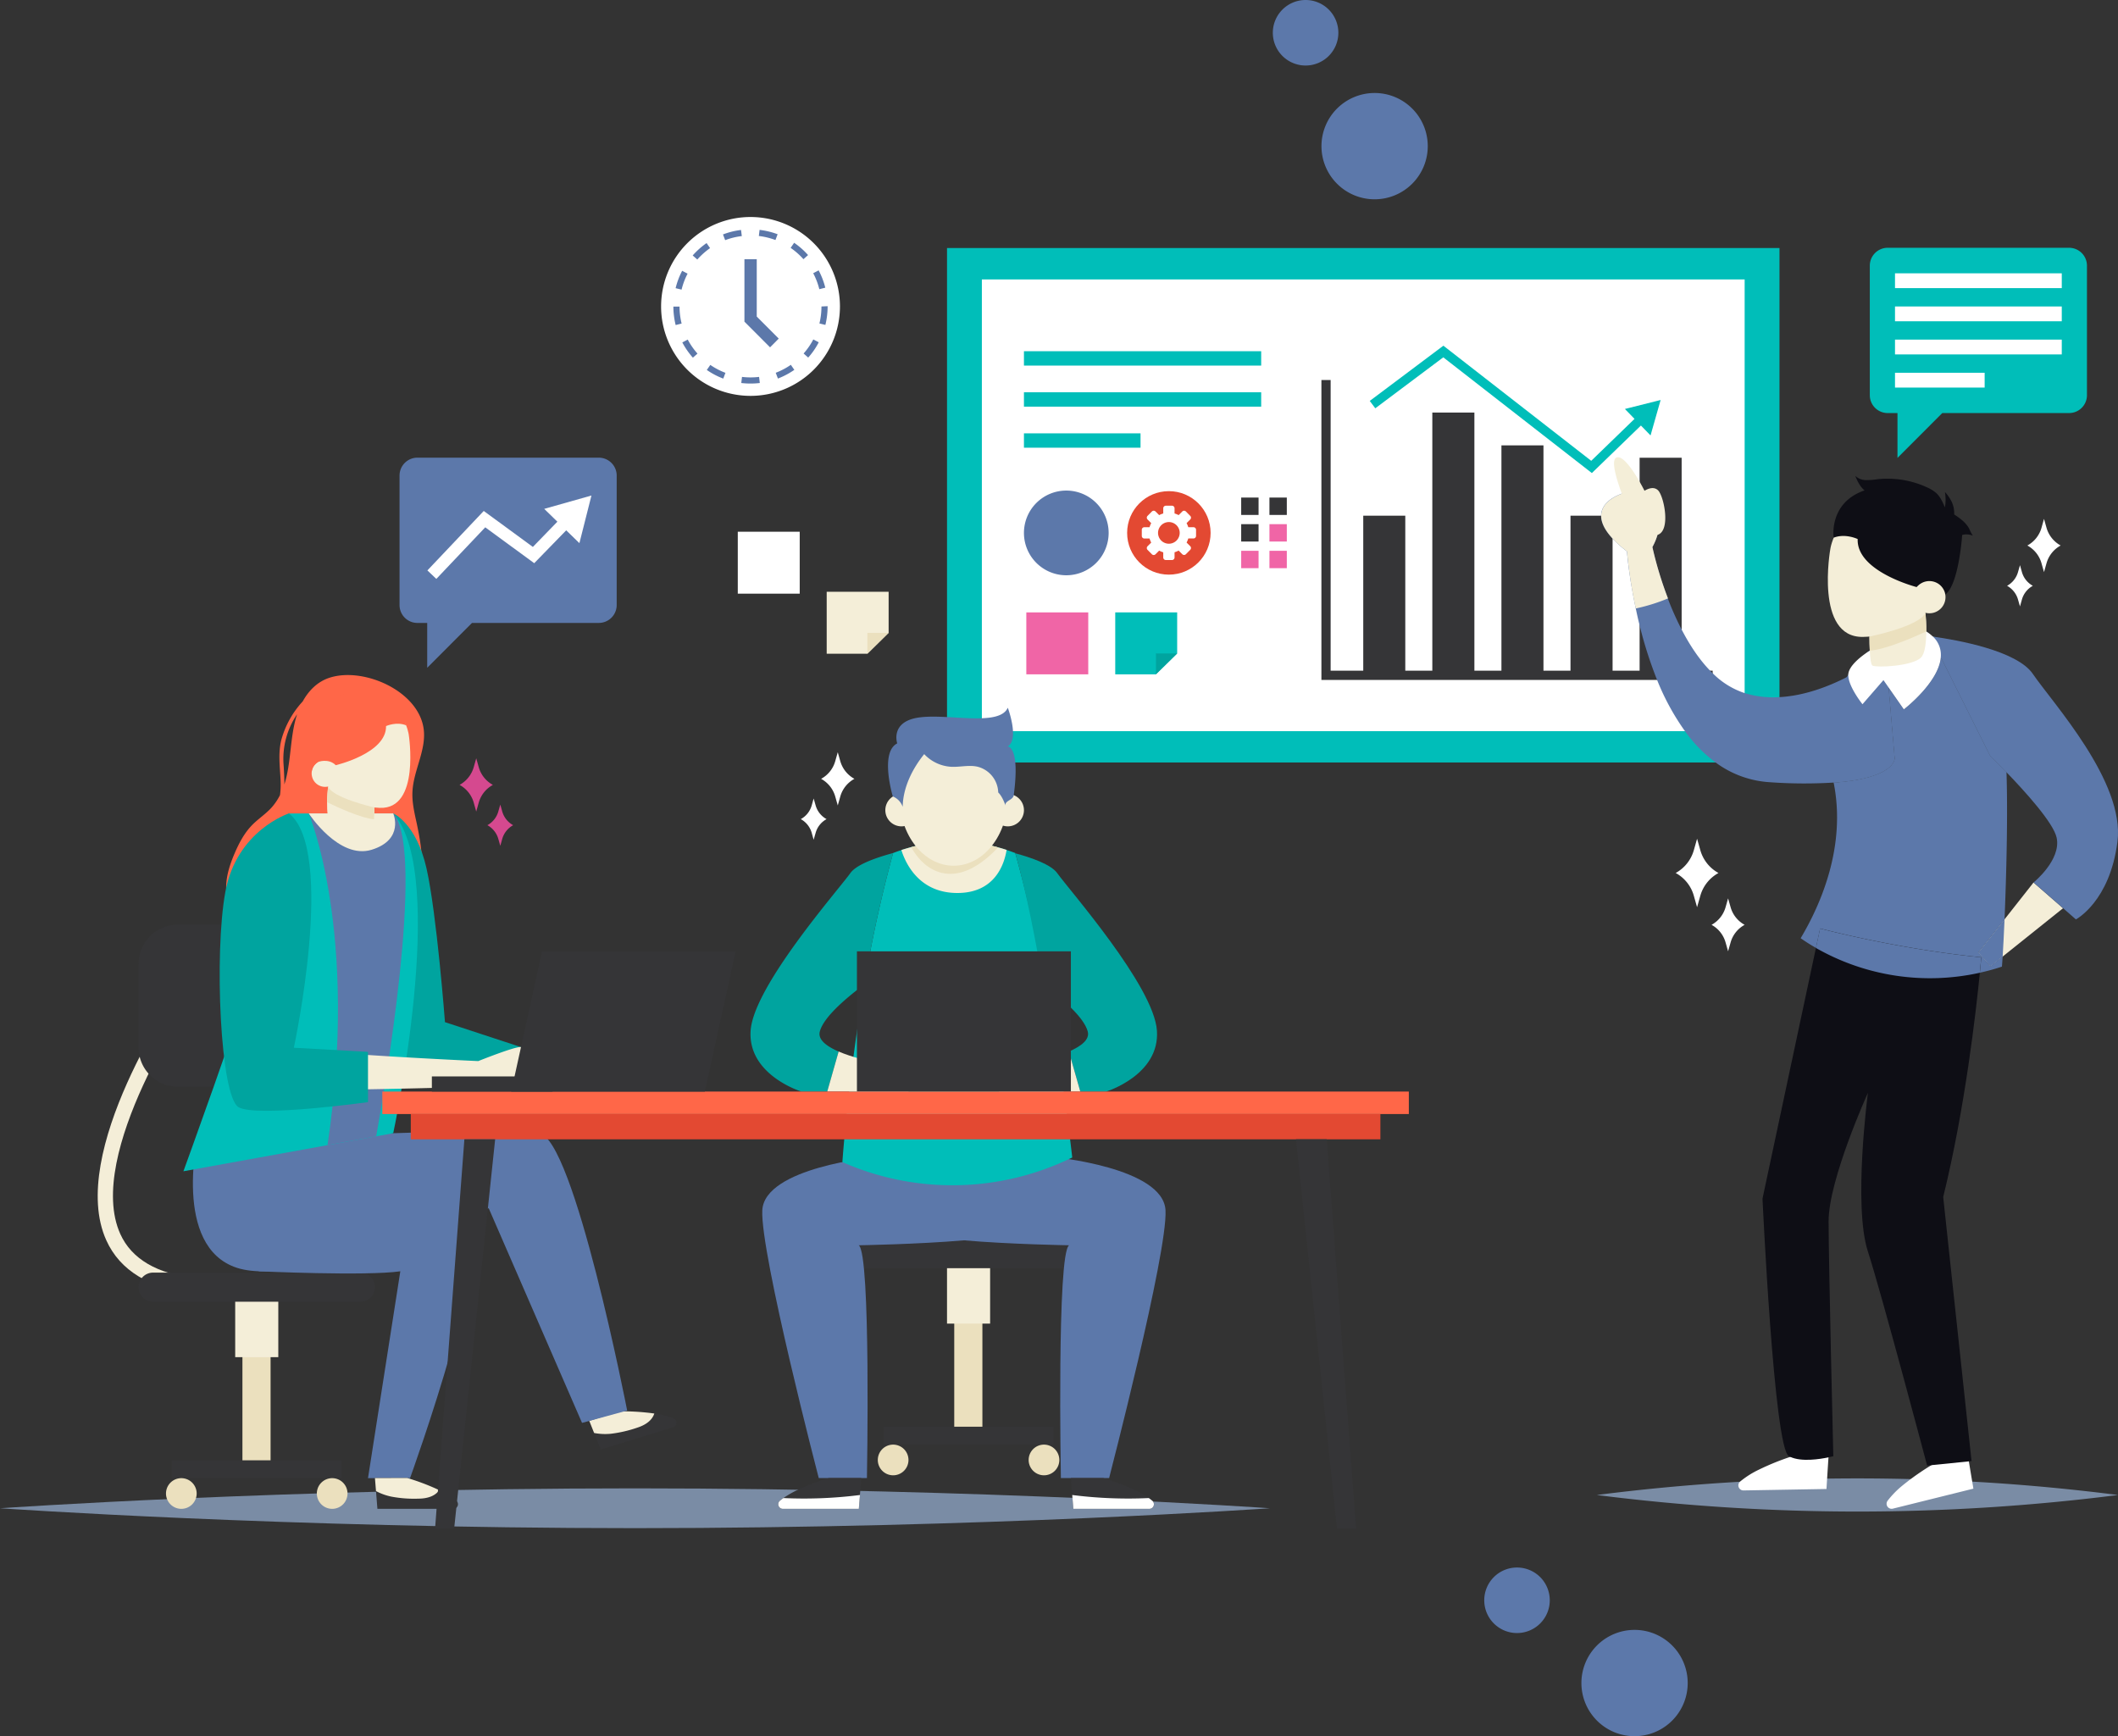 <svg xmlns="http://www.w3.org/2000/svg" width="1168.973" height="958.193" viewBox="0 0 1168.973 958.193">
  <rect x="0" y="0" width="1168.973" height="958.193" fill="#333333" stroke="none"/>
  <defs>
    <style>
      .cls-1 {
        fill: #7a8ca5;
      }

      .cls-2 {
        fill: #00beb9;
      }

      .cls-3 {
        fill: #fff;
      }

      .cls-4 {
        fill: #353537;
      }

      .cls-5 {
        fill: #00a49f;
      }

      .cls-6 {
        fill: #f065a6;
      }

      .cls-7 {
        fill: #5c78aa;
      }

      .cls-8 {
        fill: #e34932;
      }

      .cls-9 {
        fill: #f4eed8;
      }

      .cls-10 {
        fill: #0e0e15;
      }

      .cls-11 {
        fill: #ebe0be;
      }

      .cls-12 {
        fill: #ff6748;
      }

      .cls-13 {
        fill: #d5498f;
      }
    </style>
  </defs>
  <g id="_787" data-name="787" transform="translate(-31.81 -71.15)">
    <g id="Group_80" data-name="Group 80" transform="translate(31.81 71.15)">
      <g id="Group_79" data-name="Group 79">
        <path id="Path_1" data-name="Path 1" class="cls-1" d="M732.682,388.773s-156.9,10.983-350.436,10.983S31.81,388.773,31.81,388.773s156.9-10.983,350.436-10.983S732.682,388.773,732.682,388.773Z" transform="translate(-31.81 443.626)"/>
        <g id="Group_67" data-name="Group 67" transform="translate(53.929 119.768)">
          <g id="Group_26" data-name="Group 26" transform="translate(468.752 16.983)">
            <g id="Group_15" data-name="Group 15" transform="translate(0 0.134)">
              <rect id="Rectangle_3" data-name="Rectangle 3" class="cls-2" width="459.461" height="283.922"/>
              <rect id="Rectangle_4" data-name="Rectangle 4" class="cls-3" width="420.994" height="249.312" transform="translate(19.234 17.332)"/>
              <path id="Path_2" data-name="Path 2" class="cls-4" d="M502.888,309.871V192.327h-23.2V309.871H464.769V224.338H441.544v85.533H426.623V185.523h-23.2V309.871H388.5V167.414H365.28V309.871H350.359V224.338h-23.2v85.533h-18V149.44h-5.09V314.961H520.005v-5.09Z" transform="translate(-97.43 -76.604)"/>
              <rect id="Rectangle_5" data-name="Rectangle 5" class="cls-2" width="130.938" height="7.929" transform="translate(42.458 56.95)"/>
              <rect id="Rectangle_6" data-name="Rectangle 6" class="cls-2" width="130.938" height="7.929" transform="translate(42.458 79.613)"/>
              <rect id="Rectangle_7" data-name="Rectangle 7" class="cls-2" width="64.344" height="7.929" transform="translate(42.458 102.275)"/>
              <g id="Group_5" data-name="Group 5" transform="translate(92.846 201.095)">
                <path id="Path_3" data-name="Path 3" class="cls-2" d="M295.771,197.32v22.662L284.038,231.5H261.59V197.32Z" transform="translate(-261.59 -197.32)"/>
                <path id="Path_4" data-name="Path 4" class="cls-5" d="M281.7,205.78,269.97,217.3V205.78Z" transform="translate(-247.522 -183.118)"/>
              </g>
              <g id="Group_7" data-name="Group 7" transform="translate(43.771 201.095)">
                <g id="Group_6" data-name="Group 6">
                  <rect id="Rectangle_8" data-name="Rectangle 8" class="cls-6" width="34.181" height="34.181"/>
                </g>
              </g>
              <path id="Path_5" data-name="Path 5" class="cls-2" d="M474.568,172.345,454.853,177.3l5.3,5.465L436.262,205.91l-81.6-63.54L314.03,172.854l3.054,4.072L354.613,148.8l82,63.862,27.082-26.225L469,191.9Z" transform="translate(-80.71 -88.473)"/>
              <g id="Group_9" data-name="Group 9" transform="translate(42.458 133.858)">
                <path id="Path_6" data-name="Path 6" class="cls-7" d="M289.524,195.579a23.372,23.372,0,1,1-23.359-23.359A23.362,23.362,0,0,1,289.524,195.579Z" transform="translate(-242.78 -172.22)"/>
                <g id="Group_8" data-name="Group 8" transform="translate(6.965 6.911)">
                  <path id="Path_7" data-name="Path 7" class="cls-7" d="M261.8,174.8a16.421,16.421,0,1,0,16.421,16.421A16.423,16.423,0,0,0,261.8,174.8Zm-2.947,2.384a12.3,12.3,0,0,0-3.643,6,14.832,14.832,0,0,1-3.723-1.956A14.3,14.3,0,0,1,258.854,177.184Zm-8.385,5.224a15.731,15.731,0,0,0,4.313,2.3,27.036,27.036,0,0,0-.723,5.733h-6.617A14.276,14.276,0,0,1,250.47,182.408Zm-3.027,9.617h6.617a28.554,28.554,0,0,0,.75,5.893,16.172,16.172,0,0,0-4.286,2.223A14.5,14.5,0,0,1,247.443,192.024Zm4.125,9.322a15.269,15.269,0,0,1,3.67-1.9,12.231,12.231,0,0,0,3.59,5.867A14.579,14.579,0,0,1,251.568,201.347ZM261,204.668c-1.714-.509-3.215-2.679-4.206-5.706a20.952,20.952,0,0,1,4.206-.589Zm0-7.876a21.241,21.241,0,0,0-4.634.67,26.187,26.187,0,0,1-.7-5.411H261v4.741Zm0-6.349h-5.331a26.51,26.51,0,0,1,.67-5.25,21.729,21.729,0,0,0,4.661.67Zm0-6.188a19.674,19.674,0,0,1-4.259-.616c.964-3.107,2.518-5.331,4.259-5.84Zm15.135,6.188h-6.617a27.036,27.036,0,0,0-.723-5.733,15.731,15.731,0,0,0,4.313-2.3A14.083,14.083,0,0,1,276.132,190.444Zm-4.045-9.215a14.648,14.648,0,0,1-3.7,1.955,12.3,12.3,0,0,0-3.643-6A14.331,14.331,0,0,1,272.087,181.229Zm-9.51-3.429c1.741.536,3.268,2.732,4.259,5.84a19.668,19.668,0,0,1-4.259.616Zm0,8.063a21.487,21.487,0,0,0,4.661-.67,26.767,26.767,0,0,1,.67,5.25h-5.331Zm0,6.161h5.331a25.947,25.947,0,0,1-.7,5.411,21.241,21.241,0,0,0-4.634-.67v-4.741Zm0,12.644v-6.3a20.951,20.951,0,0,1,4.206.589C265.819,202.016,264.292,204.159,262.578,204.668Zm2.17.616a12.23,12.23,0,0,0,3.59-5.867,13.563,13.563,0,0,1,3.67,1.9A14.18,14.18,0,0,1,264.747,205.284Zm8.3-5.116a15.421,15.421,0,0,0-4.286-2.223,28.557,28.557,0,0,0,.75-5.893h6.616A14.458,14.458,0,0,1,273.052,200.168Z" transform="translate(-245.38 -174.8)"/>
                </g>
              </g>
              <g id="Group_10" data-name="Group 10" transform="translate(99.409 134.179)">
                <circle id="Ellipse_2" data-name="Ellipse 2" class="cls-8" cx="23.037" cy="23.037" r="23.037"/>
                <path id="Path_8" data-name="Path 8" class="cls-3" d="M295.589,187.207h-2.866a11.754,11.754,0,0,0-.938-2.25l2.009-2.009a1.407,1.407,0,0,0,0-2.009l-2.384-2.411a1.407,1.407,0,0,0-2.009,0l-2.009,2.009a10.418,10.418,0,0,0-2.25-.911V176.76a1.429,1.429,0,0,0-1.42-1.42h-3.4a1.429,1.429,0,0,0-1.42,1.42v2.866a11.651,11.651,0,0,0-2.25.911l-2.009-2.009a1.407,1.407,0,0,0-2.009,0l-2.384,2.411a1.407,1.407,0,0,0,0,2.009l2.009,2.009a10.412,10.412,0,0,0-.911,2.25H268.48a1.412,1.412,0,0,0-1.42,1.42v3.4a1.429,1.429,0,0,0,1.42,1.42h2.866a13.646,13.646,0,0,0,.911,2.25l-2.009,2.009a1.407,1.407,0,0,0,0,2.009l2.384,2.411a1.407,1.407,0,0,0,2.009,0l2.009-2.009a12.048,12.048,0,0,0,2.25.938V203.9a1.429,1.429,0,0,0,1.42,1.42h3.4a1.429,1.429,0,0,0,1.42-1.42v-2.866a11.748,11.748,0,0,0,2.25-.938L289.4,202.1a1.407,1.407,0,0,0,2.009,0l2.384-2.411a1.407,1.407,0,0,0,0-2.009l-2.009-2.009a12.04,12.04,0,0,0,.938-2.25h2.866a1.429,1.429,0,0,0,1.42-1.42v-3.4A1.424,1.424,0,0,0,295.589,187.207Zm-13.581,9.108a5.974,5.974,0,1,1,5.974-5.974A5.979,5.979,0,0,1,282.008,196.315Z" transform="translate(-258.97 -167.304)"/>
              </g>
              <g id="Group_14" data-name="Group 14" transform="translate(162.36 137.715)">
                <g id="Group_11" data-name="Group 11">
                  <rect id="Rectangle_9" data-name="Rectangle 9" class="cls-4" width="9.59" height="9.59"/>
                  <rect id="Rectangle_10" data-name="Rectangle 10" class="cls-4" width="9.59" height="9.59" transform="translate(15.59)"/>
                </g>
                <g id="Group_12" data-name="Group 12" transform="translate(0 14.68)">
                  <rect id="Rectangle_11" data-name="Rectangle 11" class="cls-4" width="9.59" height="9.59"/>
                  <rect id="Rectangle_12" data-name="Rectangle 12" class="cls-6" width="9.59" height="9.59" transform="translate(15.59)"/>
                </g>
                <g id="Group_13" data-name="Group 13" transform="translate(0 29.386)">
                  <rect id="Rectangle_13" data-name="Rectangle 13" class="cls-6" width="9.59" height="9.59"/>
                  <rect id="Rectangle_14" data-name="Rectangle 14" class="cls-6" width="9.59" height="9.59" transform="translate(15.59)"/>
                </g>
              </g>
            </g>
            <g id="Group_23" data-name="Group 23" transform="translate(358.633 115.594)">
              <g id="Group_16" data-name="Group 16" transform="translate(2.357)">
                <path id="Path_9" data-name="Path 9" class="cls-7" d="M490.057,333.436a267.058,267.058,0,0,1-35.172-.188,55.849,55.849,0,0,1-29.975-10.9,77.544,77.544,0,0,1-16.93-17.3A133.877,133.877,0,0,1,392.6,276.781a226.137,226.137,0,0,1-9.644-30.163c-.83-3.215-1.5-6.322-2.116-9.269-.482-2.25-.911-4.447-1.313-6.536-.188-1.045-.4-2.063-.563-3.081-.348-2.009-.7-3.884-.991-5.706-.134-1.045-.295-2.036-.429-2.947-1.205-8.143-1.58-13.233-1.58-13.233a64.761,64.761,0,0,1-7.956-7.1v-.027c-4.581-4.9-6.349-9.108-6.322-12.563,0-.321.027-.7.054-1.018a9.316,9.316,0,0,1,1.313-3.831,3.845,3.845,0,0,1,.322-.563,15.956,15.956,0,0,1,5.438-4.768c.268-.161.536-.321.777-.455.455-.241.884-.455,1.339-.643.7-.295,1.339-.589,2.036-.857.027,0,.107-.027.134-.027a27.351,27.351,0,0,1,9.8-1.795,4.342,4.342,0,0,1,.589.027c8.117.991,6.483,12.51,6.483,12.51,4.34,2.6,4.018,7.768,2.813,12.054a33.584,33.584,0,0,1-2.813,6.7s.107.455.295,1.286c.027.241.107.455.161.723a5.959,5.959,0,0,0,.188.83c.616,2.625,1.714,6.884,3.295,12.081.4,1.366.857,2.786,1.339,4.259.938,2.866,2.063,6,3.268,9.188a167.732,167.732,0,0,0,7.554,16.957c4.313,8.358,9.563,16.448,15.858,22.93.4.429.83.857,1.232,1.232a44.59,44.59,0,0,0,17.01,10.822c.188.054.429.134.616.188a53.068,53.068,0,0,0,19.233,2.3c13.555-.7,26.734-5.652,37.128-10.956.295-.134.589-.295.884-.429,4.929-2.545,9.215-5.143,12.59-7.34,3.8-2.491,6.4-4.447,7.474-5.277.321-.241.482-.348.482-.348l.054.589.562,6.8,1.018,11.572,3.348,39.11C523.7,319.989,524.264,331,490.057,333.436Z" transform="translate(-361.69 -153.885)"/>
                <path id="Path_10" data-name="Path 10" class="cls-9" d="M390,214.93a34.266,34.266,0,0,0,2.813-6.724h0c7.474-2.3,3.563-21.377.295-24.591-2.438-2.384-5.84-.75-7.474.241-1.634-3.188-10.447-19.957-15.323-18.4-3.59,1.125.027,12.563,2.813,20.01-10.474,3.831-20.546,13.849,2.84,31.877a259.049,259.049,0,0,0,4.849,31.475,101.338,101.338,0,0,0,17.787-5.545A203.2,203.2,0,0,1,390,214.93Z" transform="translate(-361.66 -165.352)"/>
              </g>
              <path id="Path_11" data-name="Path 11" class="cls-9" d="M486.148,267.167l-33.324,26.681-6.75,5.384-6.643-7.608,14.439-18.35,15.992-20.3Z" transform="translate(-228.826 -18.263)"/>
              <path id="Path_12" data-name="Path 12" class="cls-7" d="M535.046,315.874c-4.179,33.109-22.93,42.887-22.93,42.887l-7.072-6.188-16.287-14.2s15.323-12.349,12.751-24.645c-1.714-8.224-17.439-25.529-27.672-36.137-5.116-5.3-8.867-8.894-8.867-8.894l-26.734-53.495-.7-.884-8.117-10.608-1.232-1.634s.482.027,1.339.161c.884.107,2.116.268,3.7.455h.027c.027,0,.107,0,.134.027,12.965,1.795,46.1,7.634,54.941,20.519C499.365,239.449,539.251,282.738,535.046,315.874Z" transform="translate(-247.695 -103.695)"/>
              <g id="Group_22" data-name="Group 22" transform="translate(0 10.307)">
                <g id="Group_21" data-name="Group 21">
                  <g id="Group_20" data-name="Group 20">
                    <g id="Group_19" data-name="Group 19">
                      <g id="Group_17" data-name="Group 17" transform="translate(0 249.741)">
                        <path id="Path_13" data-name="Path 13" class="cls-1" d="M648.456,384.9a1142.43,1142.43,0,0,1-143.823,9.135A1142.43,1142.43,0,0,1,360.81,384.9a1133.5,1133.5,0,0,1,287.646,0Z" transform="translate(-360.81 -72.209)"/>
                        <path id="Path_14" data-name="Path 14" class="cls-3" d="M465.381,370.98l1.286,7.8,1.768,10.608L423.994,400.42a2.781,2.781,0,0,1-2.947-4.313,51.146,51.146,0,0,1,8.465-8.626,139.764,139.764,0,0,1,16.93-11.76Z" transform="translate(-260.589 -80.2)"/>
                        <path id="Path_15" data-name="Path 15" class="cls-3" d="M439.788,370.98l-.509,7.876-.67,10.715-45.78.8a2.785,2.785,0,0,1-1.9-4.875,49.482,49.482,0,0,1,10.206-6.509,138.8,138.8,0,0,1,19.126-7.661Z" transform="translate(-311.851 -80.2)"/>
                        <path id="Path_16" data-name="Path 16" class="cls-10" d="M514.905,286.86c-2.009,20.492-8.09,74.577-20.225,123.812L510.324,556.4l-1.473.161-20.707,2.089-2.331.241s-25.368-95.659-32.681-118.133c-8.251-25.234,0-87.622,0-87.622s-21.7,47.869-21.7,70.88c0,23.037,2.6,129.679,2.6,129.679s-1.018.295-2.652.643c-4.741.991-14.814,2.625-21.082-.241-.295-.134-.563-.295-.83-.429-8.17-4.554-14.519-142.108-14.519-142.108l29.493-138.385,2.3-10.742s42.592,11.358,88.962,15.912C515.709,278.342,515.441,281.422,514.905,286.86Z" transform="translate(-303.497 -262.43)"/>
                      </g>
                      <path id="Path_17" data-name="Path 17" class="cls-7" d="M515.345,351.018l-14.439,18.323,6.643,7.634,6.75-5.411c-.161,2.384-.295,4.286-.4,5.572a113.509,113.509,0,0,1-12.162,3.349c.536-5.438.777-8.518.777-8.518-46.369-4.554-88.962-15.912-88.962-15.912l-2.3,10.742c-2.893-1.634-5.706-3.429-8.438-5.331,10.983-18.43,25.261-50.655,18.216-85.828v-.054c34.208-2.464,33.645-13.447,33.645-13.447l-3.349-39.11,8.438,12.108s19.046-14.626,20.359-28.475l.7.884,26.734,53.495s3.75,3.59,8.867,8.894C517.22,294.39,516.309,327.66,515.345,351.018Z" transform="translate(-290.302 -106.313)"/>
                      <path id="Path_18" data-name="Path 18" class="cls-7" d="M410.991,283.234c-5.518-27.645.241-46.4,7.233-58.156.268-.455.536-.884.83-1.313v-.027a54.736,54.736,0,0,1,11.09-12.831c.027-.027.053-.027.107-.054.268-.187.455-.348.7-.536l.053-.054c1.286-.991,2.036-1.447,2.036-1.447a18.839,18.839,0,0,0,1.607,1.071,30.7,30.7,0,0,0,4.554,2.17,3.55,3.55,0,0,0,.563.241c6.3,2.2,15.51,2.545,21-10.206a12.643,12.643,0,0,1,1.339.027,25.234,25.234,0,0,1,3.7.589h.027c.027,0,.107,0,.134.027,9.027,2.063,27.591,10.8,37.663,47.093,1.5,5.438,2.357,15.483,2.786,27.779-5.116-5.3-8.867-8.894-8.867-8.894L470.808,215.22l-.7-.884c-1.313,13.849-20.359,28.475-20.359,28.475L441.315,230.7l3.348,39.11C444.636,269.787,445.2,280.8,410.991,283.234Z" transform="translate(-280.267 -113.99)"/>
                      <path id="Path_19" data-name="Path 19" class="cls-7" d="M408.254,262.44s42.592,11.358,88.962,15.912c0,0-.268,3.081-.777,8.518a126.879,126.879,0,0,1-90.489-13.688Z" transform="translate(-285.031 -12.672)"/>
                      <path id="Path_20" data-name="Path 20" class="cls-7" d="M439.43,278.883l14.439-18.323c-.348,8.438-.75,15.617-1.045,20.546l-6.75,5.411Z" transform="translate(-228.826 -15.828)"/>
                      <path id="Path_21" data-name="Path 21" class="cls-3" d="M463.65,218.759c-1.312,13.849-20.359,28.475-20.359,28.475l-8.438-12.108-2.813-4.018-11.572,13.313s-7.259-9.027-7.8-15.323a5.049,5.049,0,0,1-.054-.884v-.027c.107-5.3,8.465-11.117,11.09-12.831.027-.027.054-.027.107-.054.429-.268.7-.429.7-.429a.861.861,0,0,0,.054-.161,28.675,28.675,0,0,1,4.259-8.224c.134-.188.295-.348.455-.563,3.161-3.938,8.144-7.42,15.51-6.242a18.26,18.26,0,0,1,2.17.536,31.856,31.856,0,0,1,8.733,4.045,22.1,22.1,0,0,1,3.67,2.866h.027A13.808,13.808,0,0,1,463.65,218.759Z" transform="translate(-273.833 -118.412)"/>
                      <g id="Group_18" data-name="Group 18" transform="translate(127.511)">
                        <path id="Path_22" data-name="Path 22" class="cls-9" d="M409.8,197.113s-8.84,49.128,18.055,48.62,36.886-19.85,34.985-31.449c-1.875-11.626-3.456-34.69-26.52-37.5C413.284,173.942,409.8,197.113,409.8,197.113Z" transform="translate(-408.411 -156.878)"/>
                        <path id="Path_23" data-name="Path 23" class="cls-10" d="M484.6,198.533c-1.768-3.509-5.116-5.92-8.411-8.09.027-.027.053-.054.053-.08a15.075,15.075,0,0,0-1.232-6.509,21.6,21.6,0,0,0-3.911-5.786,23.8,23.8,0,0,1,0,8.492c-1.152-2.732-2.384-5.545-4.5-7.635a18.494,18.494,0,0,0-5.2-3.322,51.917,51.917,0,0,0-27.484-4.581,39.633,39.633,0,0,1-6.4.482,8.851,8.851,0,0,1-5.867-2.3c1.072,2.786,2.759,6.134,5.117,7.983C406.808,184.067,409.7,203.3,409.7,203.3c6.509-2.518,13.26.75,13.26.75-.723,17.975,32.6,26.52,32.6,26.52,4.929-4.715,11.733-1.9,11.733-1.9,3.965,2.732,3.965,6.027,3.965,6.027,7.554-5.438,9.376-32.9,9.376-32.9a9.092,9.092,0,0,1,5.893.4A22.638,22.638,0,0,1,484.6,198.533Z" transform="translate(-406.489 -169.2)"/>
                        <path id="Path_24" data-name="Path 24" class="cls-9" d="M426.132,201.192a8.889,8.889,0,1,0,7.34-10.206A8.869,8.869,0,0,0,426.132,201.192Z" transform="translate(-378.854 -132.83)"/>
                        <path id="Path_25" data-name="Path 25" class="cls-9" d="M446.554,193.75l1.071,6.643s.134,1.205.295,3.161c.214,2.572.482,6.375.429,10.286-.027,6.054-.67,12.349-3.027,14.519-4.983,4.634-23.975,5.545-26.627,4.34-.83-.375-1.286-3.777-1.527-8.251-.107-2.384-.188-5.063-.188-7.768h.027c-.054-8.2.268-16.421.268-16.421Z" transform="translate(-394.025 -127.986)"/>
                        <path id="Path_26" data-name="Path 26" class="cls-11" d="M447.92,197.41c.214,2.572.482,6.375.429,10.286-7.5,3.456-22.689,10.019-31.181,10.581-.107-2.384-.187-5.063-.187-7.768h.027C417.837,210.348,444.571,204.857,447.92,197.41Z" transform="translate(-394.025 -121.842)"/>
                      </g>
                    </g>
                  </g>
                </g>
              </g>
            </g>
            <g id="Group_25" data-name="Group 25" transform="translate(509.313)">
              <path id="Path_27" data-name="Path 27" class="cls-2" d="M527.023,122.2H426.945a9.872,9.872,0,0,0-9.885,9.858v71.5a9.855,9.855,0,0,0,9.885,9.858h5.384v24.752l24.725-24.752h69.969a9.872,9.872,0,0,0,9.885-9.858v-71.5A9.872,9.872,0,0,0,527.023,122.2Z" transform="translate(-417.06 -122.2)"/>
              <g id="Group_24" data-name="Group 24" transform="translate(13.903 14.09)">
                <rect id="Rectangle_15" data-name="Rectangle 15" class="cls-3" width="92.042" height="8.17"/>
                <rect id="Rectangle_16" data-name="Rectangle 16" class="cls-3" width="92.042" height="8.17" transform="translate(0 18.296)"/>
                <rect id="Rectangle_17" data-name="Rectangle 17" class="cls-3" width="92.042" height="8.17" transform="translate(0 36.592)"/>
                <rect id="Rectangle_18" data-name="Rectangle 18" class="cls-3" width="49.477" height="8.17" transform="translate(0 54.888)"/>
              </g>
            </g>
          </g>
          <g id="Group_37" data-name="Group 37" transform="translate(366.769 518.796)">
            <g id="Group_31" data-name="Group 31" transform="translate(48.648 45.271)">
              <path id="Path_28" data-name="Path 28" class="cls-4" d="M329.413,342.5H215.056a8.025,8.025,0,0,1-8.036-8.036h0a8.043,8.043,0,0,1,8.036-8.036H329.413a8.025,8.025,0,0,1,8.036,8.036h0A8.008,8.008,0,0,1,329.413,342.5Z" transform="translate(-207.02 -326.43)"/>
              <g id="Group_27" data-name="Group 27" transform="translate(53.334 16.073)">
                <rect id="Rectangle_19" data-name="Rectangle 19" class="cls-11" width="15.537" height="78.515" transform="translate(3.991 12.644)"/>
                <rect id="Rectangle_20" data-name="Rectangle 20" class="cls-9" width="23.787" height="30.591"/>
              </g>
              <g id="Group_30" data-name="Group 30" transform="translate(15.135 103.561)">
                <g id="Group_29" data-name="Group 29">
                  <rect id="Rectangle_21" data-name="Rectangle 21" class="cls-4" width="93.81" height="9.858" transform="translate(3.188)"/>
                  <g id="Group_28" data-name="Group 28" transform="translate(0 9.884)">
                    <path id="Path_29" data-name="Path 29" class="cls-11" d="M229.6,377.245a8.465,8.465,0,1,1-8.465-8.465A8.483,8.483,0,0,1,229.6,377.245Z" transform="translate(-212.67 -368.78)"/>
                    <path id="Path_30" data-name="Path 30" class="cls-11" d="M260.68,377.245a8.465,8.465,0,1,1-8.465-8.465A8.483,8.483,0,0,1,260.68,377.245Z" transform="translate(-160.494 -368.78)"/>
                  </g>
                </g>
              </g>
            </g>
            <g id="Group_36" data-name="Group 36" transform="translate(0)">
              <path id="Path_31" data-name="Path 31" class="cls-7" d="M411.44,338.97c-1.125-23.787-62.281-29.44-62.281-29.44-2.679,0-28.448.161-48.995.295-20.546-.134-46.289-.295-48.995-.295,0,0-61.156,5.679-62.281,29.44-1.125,23.787,31.154,147.707,31.154,147.707h26.6s2.277-123.92-4.527-128.447c0,0,32.815-.536,58.049-2.732,25.234,2.2,58.049,2.732,58.049,2.732-6.8,4.527-4.527,128.447-4.527,128.447h26.627C380.286,486.677,412.565,362.757,411.44,338.97Z" transform="translate(-188.859 -309.53)"/>
              <g id="Group_33" data-name="Group 33" transform="translate(8.849 177.173)">
                <g id="Group_32" data-name="Group 32">
                  <path id="Path_32" data-name="Path 32" class="cls-4" d="M237.989,375.67l-.589,7.206-.161,2.143-.616,7.634h-41.9a2.54,2.54,0,0,1-1.661-4.474c.589-.482,1.232-.991,1.929-1.473a55.651,55.651,0,0,1,7.5-4.34,126.458,126.458,0,0,1,17.626-6.7Z" transform="translate(-192.163 -375.67)"/>
                </g>
                <path id="Path_33" data-name="Path 33" class="cls-3" d="M237.239,379.16l-.616,7.634h-41.9a2.54,2.54,0,0,1-1.661-4.474c.589-.482,1.232-.991,1.929-1.473A245.574,245.574,0,0,0,237.239,379.16Z" transform="translate(-192.163 -369.811)"/>
              </g>
              <g id="Group_35" data-name="Group 35" transform="translate(170.344 177.173)">
                <g id="Group_34" data-name="Group 34">
                  <path id="Path_34" data-name="Path 34" class="cls-4" d="M252.45,375.67l.589,7.206.161,2.143.616,7.634h41.9a2.54,2.54,0,0,0,1.661-4.474c-.589-.482-1.232-.991-1.929-1.473a55.652,55.652,0,0,0-7.5-4.34,126.457,126.457,0,0,0-17.626-6.7Z" transform="translate(-252.45 -375.67)"/>
                </g>
                <path id="Path_35" data-name="Path 35" class="cls-3" d="M252.73,379.16l.616,7.634h41.9a2.54,2.54,0,0,0,1.661-4.474c-.589-.482-1.232-.991-1.929-1.473A245.646,245.646,0,0,1,252.73,379.16Z" transform="translate(-251.98 -369.811)"/>
              </g>
            </g>
          </g>
          <g id="Group_43" data-name="Group 43" transform="translate(360.3 270.823)">
            <path id="Path_36" data-name="Path 36" class="cls-2" d="M332.236,418.922l-.964.455a150.478,150.478,0,0,1-125.9,2.063S208.4,376.731,217.5,323.37a732.41,732.41,0,0,1,15.858-72.487l.054-.027a.1.1,0,0,1,.08-.027c1.447-.563,2.92-1.1,4.393-1.58a92.569,92.569,0,0,1,58.129-.08c1.607.536,3.161,1.1,4.768,1.714C322.566,328.621,332.236,418.922,332.236,418.922Z" transform="translate(-154.672 -170.681)"/>
            <g id="Group_38" data-name="Group 38" transform="translate(0 80.175)">
              <path id="Path_37" data-name="Path 37" class="cls-5" d="M265.215,246.89l-.054.027A724.855,724.855,0,0,0,249.3,319.4c-10.019,7.447-22.555,18.055-24.618,26.038-1.152,4.393,3.563,8.063,10.42,11.037l-6.3,22.1h-14.2s-29.788-9.081-28.1-33.672,48.378-77.577,55.049-86.926C244.83,253.346,255.358,249.542,265.215,246.89Z" transform="translate(-186.444 -246.89)"/>
              <path id="Path_38" data-name="Path 38" class="cls-9" d="M247.093,309.89V297.166s-24.109-3.134-38.547-9.376l-6.3,22.1Z" transform="translate(-159.91 -178.229)"/>
            </g>
            <g id="Group_39" data-name="Group 39" transform="translate(137.168 80.175)">
              <path id="Path_39" data-name="Path 39" class="cls-5" d="M240.79,246.89l.536.027c6.643,23.787,11.385,48.968,15.4,72.487,10.019,7.447,22.555,18.055,24.618,26.038,1.152,4.393-3.563,8.063-10.42,11.037l6.3,22.1h14.2s29.788-9.081,28.1-33.672S271.14,267.329,264.47,257.98C261.175,253.346,250.648,249.542,240.79,246.89Z" transform="translate(-232.379 -246.89)"/>
              <path id="Path_40" data-name="Path 40" class="cls-9" d="M237.65,309.89V297.166s24.109-3.134,38.547-9.376l6.3,22.1Z" transform="translate(-237.65 -178.229)"/>
            </g>
            <rect id="Rectangle_22" data-name="Rectangle 22" class="cls-4" width="118.08" height="77.389" transform="translate(58.734 134.447)"/>
            <g id="Group_42" data-name="Group 42" transform="translate(74.405)">
              <path id="Path_41" data-name="Path 41" class="cls-9" d="M275.622,249.148c-1.313,8.063-6.509,23.787-27.189,23.787-20.653,0-28.341-15.617-30.913-23.707q2.692-.884,5.465-1.607a92.408,92.408,0,0,1,47.95.134C272.488,248.157,274.069,248.639,275.622,249.148Z" transform="translate(-208.68 -170.687)"/>
              <g id="Group_41" data-name="Group 41">
                <path id="Path_42" data-name="Path 42" class="cls-11" d="M267.5,247.753c-5.6,6.027-15.189,14.331-25.743,14.6-12.269.295-19.341-9.536-22.207-14.706A92.124,92.124,0,0,1,267.5,247.753Z" transform="translate(-205.272 -170.685)"/>
                <g id="Group_40" data-name="Group 40">
                  <path id="Path_43" data-name="Path 43" class="cls-9" d="M276.886,259.074c0,20.841-13.367,37.744-29.868,37.744s-29.868-16.9-29.868-37.744,13.367-37.744,29.868-37.744C263.519,221.357,276.886,238.233,276.886,259.074Z" transform="translate(-209.301 -209.624)"/>
                  <path id="Path_44" data-name="Path 44" class="cls-9" d="M232.061,243.66a8.92,8.92,0,1,1-8.92-8.92A8.917,8.917,0,0,1,232.061,243.66Z" transform="translate(-214.22 -187.112)"/>
                  <path id="Path_45" data-name="Path 45" class="cls-9" d="M253.961,243.66a8.92,8.92,0,1,1-8.92-8.92A8.917,8.917,0,0,1,253.961,243.66Z" transform="translate(-177.455 -187.112)"/>
                  <path id="Path_46" data-name="Path 46" class="cls-7" d="M284.172,265.2c-.375,2.84-5.2,3.054-4.527,5.813-.8-2.3-2.25-5.625-4.045-7.286a15.114,15.114,0,0,0-11.572-14.251c-4.688-1.018-9.563.321-14.358.08a22.132,22.132,0,0,1-14.921-6.992c-6.643,8.224-11.706,18.537-11.867,29.091a9.613,9.613,0,0,0-5.465-5.733s-7.34-24.323,2.438-29.279c0,0-4.1-12.028,12.028-14.3s44.307,5.224,48.995-5.384c0,0,6.509,17.278,0,21.377C280.877,238.39,287.762,238.229,284.172,265.2Z" transform="translate(-213.292 -216.96)"/>
                </g>
              </g>
            </g>
          </g>
          <path id="Path_47" data-name="Path 47" class="cls-12" d="M181.232,274.629c.536-11.786,7.742-22.957,6.188-34.663-2.813-21.028-33.136-34.288-51.861-28.288-6.724,2.143-11.6,7.125-14.894,13.1a51.066,51.066,0,0,0-11.76,21.082c-1.956,7.581-.75,15.215-.429,22.9a45.6,45.6,0,0,1-.348,7.715,32.044,32.044,0,0,1-4.42,6.617c-3.268,3.723-7.527,6.4-10.983,9.938-4.393,4.5-7.34,10.179-9.8,15.965-3.509,8.251-6.134,17.6-3.348,26.118,2.759,8.438,10.367,14.412,18.242,18.537a81.6,81.6,0,0,0,48.7,8.465c10.26-1.42,20.6-5.036,27.94-12.349,7.206-7.179,10.9-17.3,11.867-27.431s-.616-20.305-2.732-30.243C182.357,286.389,180.937,280.549,181.232,274.629Zm-70.693-4.018c0-3.536-.188-7.152-.429-10.822a43.654,43.654,0,0,1,7.447-27.913c-.188.589-.375,1.179-.536,1.741C113.566,245.618,114.263,259.012,110.539,270.611Z" transform="translate(-7.519 42.563)"/>
          <g id="Group_56" data-name="Group 56" transform="translate(0 329.14)">
            <g id="Group_45" data-name="Group 45" transform="translate(0 61.397)">
              <g id="Group_44" data-name="Group 44" transform="translate(0 34.235)">
                <path id="Path_48" data-name="Path 48" class="cls-9" d="M105.137,443.808c-24.564-2.786-40.878-12.671-48.432-29.359-21.885-48.271,38.6-136.3,41.173-140.019l6.965,4.849c-.616.857-60.326,87.756-40.423,131.661,6.242,13.8,20.278,21.993,41.655,24.43Z" transform="translate(-51.942 -274.43)"/>
              </g>
              <path id="Path_49" data-name="Path 49" class="cls-4" d="M149.8,351.121H82.058a21.693,21.693,0,0,1-21.7-21.7V283.348a21.71,21.71,0,0,1,21.7-21.7H149.8Z" transform="translate(-37.81 -261.65)"/>
              <path id="Path_50" data-name="Path 50" class="cls-4" d="M182.779,349.413H68.4a8.025,8.025,0,0,1-8.036-8.036h0A8.026,8.026,0,0,1,68.4,333.34H182.753a8.026,8.026,0,0,1,8.036,8.036h0A8,8,0,0,1,182.779,349.413Z" transform="translate(-37.81 -141.299)"/>
            </g>
            <g id="Group_51" data-name="Group 51" transform="translate(47.302)">
              <g id="Group_47" data-name="Group 47" transform="translate(38.172 197.444)">
                <path id="Path_51" data-name="Path 51" class="cls-7" d="M87.279,367.708s59.415,2.706,78.113,0L147.551,481.877h23.2S220.6,344.59,203.617,327.607,133.112,312.5,133.112,312.5L83.85,337.813Z" transform="translate(-83.85 -312.437)"/>
                <g id="Group_46" data-name="Group 46" transform="translate(67.532 169.359)">
                  <path id="Path_52" data-name="Path 52" class="cls-4" d="M109.06,375.66l.589,7.206.777,9.8h41.9a2.553,2.553,0,0,0,1.661-4.5,46.251,46.251,0,0,0-9.429-5.786,126.45,126.45,0,0,0-17.626-6.7H109.06Z" transform="translate(-109.06 -375.66)"/>
                  <path id="Path_53" data-name="Path 53" class="cls-9" d="M109.06,375.66l.589,7.206a31.29,31.29,0,0,0,8.706,3.107,67.9,67.9,0,0,0,14.76,1.072c4.42-.027,8.974-1.152,11.438-4.688a126.459,126.459,0,0,0-17.626-6.7Z" transform="translate(-109.06 -375.66)"/>
                </g>
              </g>
              <path id="Path_54" data-name="Path 54" class="cls-5" d="M121.56,238.73s12.7,5.331,18.35,30.27c5.652,24.912,10.206,84.944,10.206,84.944l41.869,13.742.589,19.1-84.944,4.179,2.277-73.854Z" transform="translate(-5.757 -238.73)"/>
              <g id="Group_49" data-name="Group 49" transform="translate(5.238 175.575)">
                <g id="Group_48" data-name="Group 48" transform="translate(218.76 154.413)">
                  <path id="Path_55" data-name="Path 55" class="cls-4" d="M153.22,367.176l2.679,6.7,3.616,9.135,40.048-12.322a2.556,2.556,0,0,0,.268-4.795,46.371,46.371,0,0,0-10.715-2.759,128.287,128.287,0,0,0-18.832-1.206Z" transform="translate(-153.22 -361.917)"/>
                  <path id="Path_56" data-name="Path 56" class="cls-9" d="M153.22,367.176l2.679,6.7a32.385,32.385,0,0,0,9.242.429,69.6,69.6,0,0,0,14.439-3.322c4.232-1.339,8.224-3.75,9.536-7.849a128.3,128.3,0,0,0-18.832-1.206Z" transform="translate(-153.22 -361.917)"/>
                </g>
                <path id="Path_57" data-name="Path 57" class="cls-7" d="M74.541,305.229S59.754,367.939,96,379.538s138.813-32.949,138.813-32.949l51.513,118.482,24.912-6.8S281.8,307.292,262.537,305.2s-80.416,0-80.416,0H74.541Z" transform="translate(-71.556 -304.273)"/>
              </g>
              <path id="Path_58" data-name="Path 58" class="cls-2" d="M185.4,415.217l-9.4,1.714-26.868,4.875L69.6,436.218s33.136-91.024,35.253-102.945,2.411-44.682.161-60.674c-2.277-15.992,22.877-33.86,22.877-33.86h57.54c.161.161.295.348.455.536C215.673,274.18,185.4,415.217,185.4,415.217Z" transform="translate(-69.6 -238.713)"/>
              <path id="Path_59" data-name="Path 59" class="cls-7" d="M132.655,416.948l-26.868,4.875C123.279,304.494,95.42,238.73,95.42,238.73h46.637c.161.161.295.348.455.536C159.71,261.232,136.994,392.759,132.655,416.948Z" transform="translate(-26.254 -238.73)"/>
              <path id="Path_60" data-name="Path 60" class="cls-9" d="M95.42,238.73s16.715,25.716,34.824,20.037c18.108-5.652,11.813-20.037,11.813-20.037Z" transform="translate(-26.254 -238.73)"/>
              <g id="Group_50" data-name="Group 50" transform="translate(20.011)">
                <path id="Path_61" data-name="Path 61" class="cls-9" d="M216.324,301.8c-4.206-3.723-12.671-14.117-19.287-14.921-3.214-.4-23.493,7.742-23.493,7.742s-34.931-1.554-67.264-3.8l-1.661,19.5c22.743-.348,48.727-.911,70.291-1.714,16.019,4.393,32.493.589,40.369-1.848A2.926,2.926,0,0,0,216.324,301.8Z" transform="translate(-30.821 -157.923)"/>
                <path id="Path_62" data-name="Path 62" class="cls-5" d="M115.322,238.73s-28.877,9.3-35.119,43.289c-6.242,33.967-2.839,113.258,7.367,118.91s71.362-2.839,71.362-2.839V370.338L118,368.061C118.028,368.114,141.387,259.437,115.322,238.73Z" transform="translate(-77.07 -238.73)"/>
              </g>
            </g>
            <g id="Group_52" data-name="Group 52" transform="translate(75.884 269.51)">
              <rect id="Rectangle_23" data-name="Rectangle 23" class="cls-11" width="15.537" height="78.515" transform="translate(3.991 12.644)"/>
              <rect id="Rectangle_24" data-name="Rectangle 24" class="cls-9" width="23.787" height="30.591"/>
            </g>
            <g id="Group_55" data-name="Group 55" transform="translate(37.685 357.026)">
              <g id="Group_54" data-name="Group 54">
                <rect id="Rectangle_25" data-name="Rectangle 25" class="cls-4" width="93.81" height="9.858" transform="translate(3.188)"/>
                <g id="Group_53" data-name="Group 53" transform="translate(0 9.858)">
                  <path id="Path_63" data-name="Path 63" class="cls-11" d="M82.94,384.155a8.465,8.465,0,1,1-8.465-8.465A8.466,8.466,0,0,1,82.94,384.155Z" transform="translate(-66.01 -375.69)"/>
                  <path id="Path_64" data-name="Path 64" class="cls-11" d="M114.02,384.155a8.465,8.465,0,1,1-8.465-8.465A8.466,8.466,0,0,1,114.02,384.155Z" transform="translate(-13.834 -375.69)"/>
                </g>
              </g>
            </g>
          </g>
          <g id="Group_57" data-name="Group 57" transform="translate(157.078 482.659)">
            <rect id="Rectangle_26" data-name="Rectangle 26" class="cls-12" width="566.558" height="12.403"/>
            <rect id="Rectangle_27" data-name="Rectangle 27" class="cls-8" width="535.136" height="13.93" transform="translate(15.724 12.429)"/>
          </g>
          <g id="Group_58" data-name="Group 58" transform="translate(186.196 508.992)">
            <path id="Path_65" data-name="Path 65" class="cls-4" d="M131.978,520.787,154.613,305.87H137.63L121.45,520.787Z" transform="translate(-121.45 -305.87)"/>
            <path id="Path_66" data-name="Path 66" class="cls-4" d="M331.993,520.787,315.813,305.87H298.83l22.636,214.917Z" transform="translate(176.329 -305.87)"/>
          </g>
          <g id="Group_59" data-name="Group 59" transform="translate(184.428 405.27)">
            <rect id="Rectangle_28" data-name="Rectangle 28" class="cls-4" width="66.648" height="8.358" transform="translate(0 69.032)"/>
            <path id="Path_67" data-name="Path 67" class="cls-4" d="M244,344.54H137.14l17.01-77.389H261.006Z" transform="translate(-93.342 -267.15)"/>
          </g>
          <g id="Group_60" data-name="Group 60" transform="translate(113.843 262.387)">
            <path id="Path_68" data-name="Path 68" class="cls-9" d="M144.184,233.579s6.509,41.253-15.992,40.342c-22.475-.911-30.484-17.278-28.69-26.948s3.509-28.957,22.85-30.886C141.693,214.131,144.184,233.579,144.184,233.579Z" transform="translate(-86.351 -210.222)"/>
            <path id="Path_69" data-name="Path 69" class="cls-9" d="M110.749,236.5a7.424,7.424,0,1,1-5.947-8.652A7.42,7.42,0,0,1,110.749,236.5Z" transform="translate(-91.784 -190.456)"/>
            <path id="Path_70" data-name="Path 70" class="cls-12" d="M102.208,252.169s5.733-2.223,9.777,1.795c0,0,28.047-6.536,27.752-21.591,0,0,5.733-2.625,11.117-.4,0,0-4.956-24.886-36.833-16.394S98.779,257.1,98.779,257.1,98.833,254.392,102.208,252.169Z" transform="translate(-94.44 -213.811)"/>
            <path id="Path_71" data-name="Path 71" class="cls-9" d="M101.081,230.15l-1.018,5.545s-.134,1.018-.295,2.625c-.214,2.143-.509,5.331-.563,8.6-.08,5.063.348,10.34,2.25,12.215,4.1,3.965,19.957,5.063,22.207,4.1.7-.295,1.152-3.134,1.42-6.884.134-2.009.241-4.232.295-6.509h-.027c.188-6.858.08-13.742.08-13.742Z" transform="translate(-86.456 -186.381)"/>
            <path id="Path_72" data-name="Path 72" class="cls-11" d="M99.753,233.21c-.214,2.143-.509,5.331-.563,8.6,6.215,3.027,18.8,8.786,25.9,9.429.134-2.009.241-4.232.295-6.509h-.027C124.665,244.568,102.4,239.478,99.753,233.21Z" transform="translate(-86.467 -181.244)"/>
          </g>
          <g id="Group_61" data-name="Group 61" transform="translate(166.587 132.813)">
            <path id="Path_73" data-name="Path 73" class="cls-7" d="M224.093,165.44H124.015a9.872,9.872,0,0,0-9.885,9.858v71.5a9.855,9.855,0,0,0,9.885,9.858H129.4V281.4l24.725-24.752h69.969a9.872,9.872,0,0,0,9.885-9.858V175.3A9.889,9.889,0,0,0,224.093,165.44Z" transform="translate(-114.13 -165.44)"/>
            <path id="Path_74" data-name="Path 74" class="cls-3" d="M210.412,173.24l-26.064,7.367,7.259,7.072-13.528,13.93-27.109-19.85-31.1,32.815,4.929,4.688,27-28.475,27.029,19.8,17.653-18.135,7.286,7.072Z" transform="translate(-104.494 -152.346)"/>
          </g>
          <g id="Group_66" data-name="Group 66" transform="translate(310.946)">
            <path id="Path_75" data-name="Path 75" class="cls-3" d="M266.732,165.23a49.356,49.356,0,1,1-49.343-49.37A49.359,49.359,0,0,1,266.732,165.23Z" transform="translate(-168.02 -115.86)"/>
            <g id="Group_63" data-name="Group 63" transform="translate(6.777 7.099)">
              <g id="Group_62" data-name="Group 62">
                <path id="Path_76" data-name="Path 76" class="cls-7" d="M213.116,203.32a46.311,46.311,0,0,1-5.09-.295l.4-3.375a39.653,39.653,0,0,0,9.429,0l.4,3.375A46.15,46.15,0,0,1,213.116,203.32Zm-15.028-2.732a41.373,41.373,0,0,1-9.081-4.768l1.929-2.786a38.218,38.218,0,0,0,8.358,4.366Zm30.163-.027-1.205-3.188a38.68,38.68,0,0,0,8.331-4.393l1.929,2.786A43.1,43.1,0,0,1,228.251,200.561Zm-46.932-11.519a43.309,43.309,0,0,1-5.84-8.411l3-1.58a38.517,38.517,0,0,0,5.384,7.742Zm63.647-.054-2.545-2.25a38.569,38.569,0,0,0,5.358-7.768l3,1.58A40.113,40.113,0,0,1,244.966,188.988Zm-73.157-17.948a43.235,43.235,0,0,1-1.259-10.179h3.4a39.016,39.016,0,0,0,1.152,9.349Zm82.64-.08-3.295-.8a39.217,39.217,0,0,0,1.125-9.376l3.4-.161v.161A43.38,43.38,0,0,1,254.449,170.96Zm-79.372-19.475-3.295-.8a42.3,42.3,0,0,1,3.616-9.59l3,1.58A38.478,38.478,0,0,0,175.077,151.486Zm76.023-.241a38.64,38.64,0,0,0-3.375-8.813l3-1.58a42.251,42.251,0,0,1,3.67,9.563Zm-67.344-16.367-2.545-2.25a43.17,43.17,0,0,1,7.661-6.831l1.929,2.786A40.42,40.42,0,0,0,183.756,134.877Zm58.585-.188a39.236,39.236,0,0,0-7.072-6.242l1.929-2.813a42.008,42.008,0,0,1,7.688,6.777Zm-43.208-10.5-1.205-3.161a41.426,41.426,0,0,1,9.965-2.464l.429,3.375A38.411,38.411,0,0,0,199.132,124.189Zm27.752-.08a39.793,39.793,0,0,0-9.161-2.223l.4-3.375a42.614,42.614,0,0,1,9.965,2.411Z" transform="translate(-170.55 -118.51)"/>
              </g>
            </g>
            <g id="Group_65" data-name="Group 65" transform="translate(45.994 23.278)">
              <g id="Group_64" data-name="Group 64">
                <path id="Path_77" data-name="Path 77" class="cls-7" d="M199.334,173.2,185.19,159.026V124.55h6.8v31.663l12.135,12.162Z" transform="translate(-185.19 -124.55)"/>
              </g>
            </g>
          </g>
        </g>
        <g id="Group_68" data-name="Group 68" transform="translate(456.274 326.595)">
          <path id="Path_78" data-name="Path 78" class="cls-9" d="M236.321,193.07v22.662l-11.733,11.545H202.14V193.07Z" transform="translate(-202.14 -193.07)"/>
          <path id="Path_79" data-name="Path 79" class="cls-11" d="M222.253,201.53,210.52,213.075V201.53Z" transform="translate(-188.072 -178.868)"/>
        </g>
        <g id="Group_70" data-name="Group 70" transform="translate(407.199 293.458)">
          <g id="Group_69" data-name="Group 69">
            <rect id="Rectangle_29" data-name="Rectangle 29" class="cls-3" width="34.181" height="34.181"/>
          </g>
        </g>
        <path id="Path_80" data-name="Path 80" class="cls-7" d="M362.745,119.642A29.332,29.332,0,1,1,333.412,90.31,29.324,29.324,0,0,1,362.745,119.642Z" transform="translate(425.267 -38.985)"/>
        <path id="Path_81" data-name="Path 81" class="cls-7" d="M416.3,436.283a29.332,29.332,0,1,1-29.332-29.332A29.324,29.324,0,0,1,416.3,436.283Z" transform="translate(515.181 492.578)"/>
        <path id="Path_82" data-name="Path 82" class="cls-7" d="M330.223,89.232A18.082,18.082,0,1,1,312.142,71.15,18.074,18.074,0,0,1,330.223,89.232Z" transform="translate(408.445 -71.15)"/>
        <path id="Path_83" data-name="Path 83" class="cls-7" d="M373.783,412.182A18.082,18.082,0,1,1,355.7,394.1,18.074,18.074,0,0,1,373.783,412.182Z" transform="translate(481.572 471.006)"/>
        <g id="Group_72" data-name="Group 72" transform="translate(441.969 415.155)">
          <g id="Group_71" data-name="Group 71" transform="translate(0)">
            <path id="Path_84" data-name="Path 84" class="cls-3" d="M208.785,250.56l1.393,4.929,1.393-4.929a16.038,16.038,0,0,1,7.8-9.751h0a16.186,16.186,0,0,1-7.8-9.751l-1.393-4.929-1.393,4.929a16.038,16.038,0,0,1-7.8,9.751h0A16.186,16.186,0,0,1,208.785,250.56Z" transform="translate(-189.766 -226.13)"/>
            <path id="Path_85" data-name="Path 85" class="cls-3" d="M202.827,254.6l1.071,3.831L205,254.6a12.488,12.488,0,0,1,6.027-7.554h0A12.488,12.488,0,0,1,205,239.491l-1.1-3.831-1.071,3.831a12.488,12.488,0,0,1-6.027,7.554h0A12.563,12.563,0,0,1,202.827,254.6Z" transform="translate(-196.8 -210.131)"/>
          </g>
        </g>
        <g id="Group_74" data-name="Group 74" transform="translate(1107.749 286.36)">
          <g id="Group_73" data-name="Group 73">
            <path id="Path_86" data-name="Path 86" class="cls-3" d="M457.315,202.507l1.393,4.929,1.393-4.929a16.112,16.112,0,0,1,7.8-9.751h0a16.281,16.281,0,0,1-7.8-9.751l-1.393-4.956-1.393,4.956a16.112,16.112,0,0,1-7.8,9.751h0A16.112,16.112,0,0,1,457.315,202.507Z" transform="translate(-438.323 -178.05)"/>
            <path id="Path_87" data-name="Path 87" class="cls-3" d="M451.367,206.529l1.1,3.831,1.072-3.831a12.488,12.488,0,0,1,6.027-7.554h0a12.488,12.488,0,0,1-6.027-7.554l-1.072-3.831-1.1,3.831a12.489,12.489,0,0,1-6.027,7.554h0A12.582,12.582,0,0,1,451.367,206.529Z" transform="translate(-445.34 -162.035)"/>
          </g>
        </g>
        <g id="Group_76" data-name="Group 76" transform="translate(924.843 462.89)">
          <g id="Group_75" data-name="Group 75">
            <path id="Path_88" data-name="Path 88" class="cls-3" d="M390.668,275.4l-1.795,6.349-1.795-6.349a20.657,20.657,0,0,0-10.019-12.537h0A20.876,20.876,0,0,0,387.079,250.3l1.795-6.349,1.795,6.349a20.782,20.782,0,0,0,10.018,12.563h0A20.748,20.748,0,0,0,390.668,275.4Z" transform="translate(-377.06 -243.95)"/>
            <path id="Path_89" data-name="Path 89" class="cls-3" d="M394.978,280.536l-1.393,4.9-1.393-4.9a16.017,16.017,0,0,0-7.742-9.7h0a16.092,16.092,0,0,0,7.742-9.7l1.393-4.9,1.393,4.9a16.018,16.018,0,0,0,7.742,9.7h0A16,16,0,0,0,394.978,280.536Z" transform="translate(-364.654 -223.318)"/>
          </g>
        </g>
        <g id="Group_78" data-name="Group 78" transform="translate(253.652 418.503)">
          <g id="Group_77" data-name="Group 77">
            <path id="Path_90" data-name="Path 90" class="cls-13" d="M137.081,251.81l-1.393,4.956L134.3,251.81a16.112,16.112,0,0,0-7.8-9.751h0a16.28,16.28,0,0,0,7.8-9.751l1.393-4.929,1.393,4.929a16.112,16.112,0,0,0,7.8,9.751h0A16.112,16.112,0,0,0,137.081,251.81Z" transform="translate(-126.5 -227.38)"/>
            <path id="Path_91" data-name="Path 91" class="cls-13" d="M140.427,255.849l-1.072,3.831-1.1-3.831a12.488,12.488,0,0,0-6.027-7.554h0a12.415,12.415,0,0,0,6.027-7.554l1.1-3.831,1.072,3.831a12.488,12.488,0,0,0,6.027,7.554h0A12.582,12.582,0,0,0,140.427,255.849Z" transform="translate(-116.881 -211.381)"/>
          </g>
        </g>
      </g>
    </g>
  </g>
</svg>
